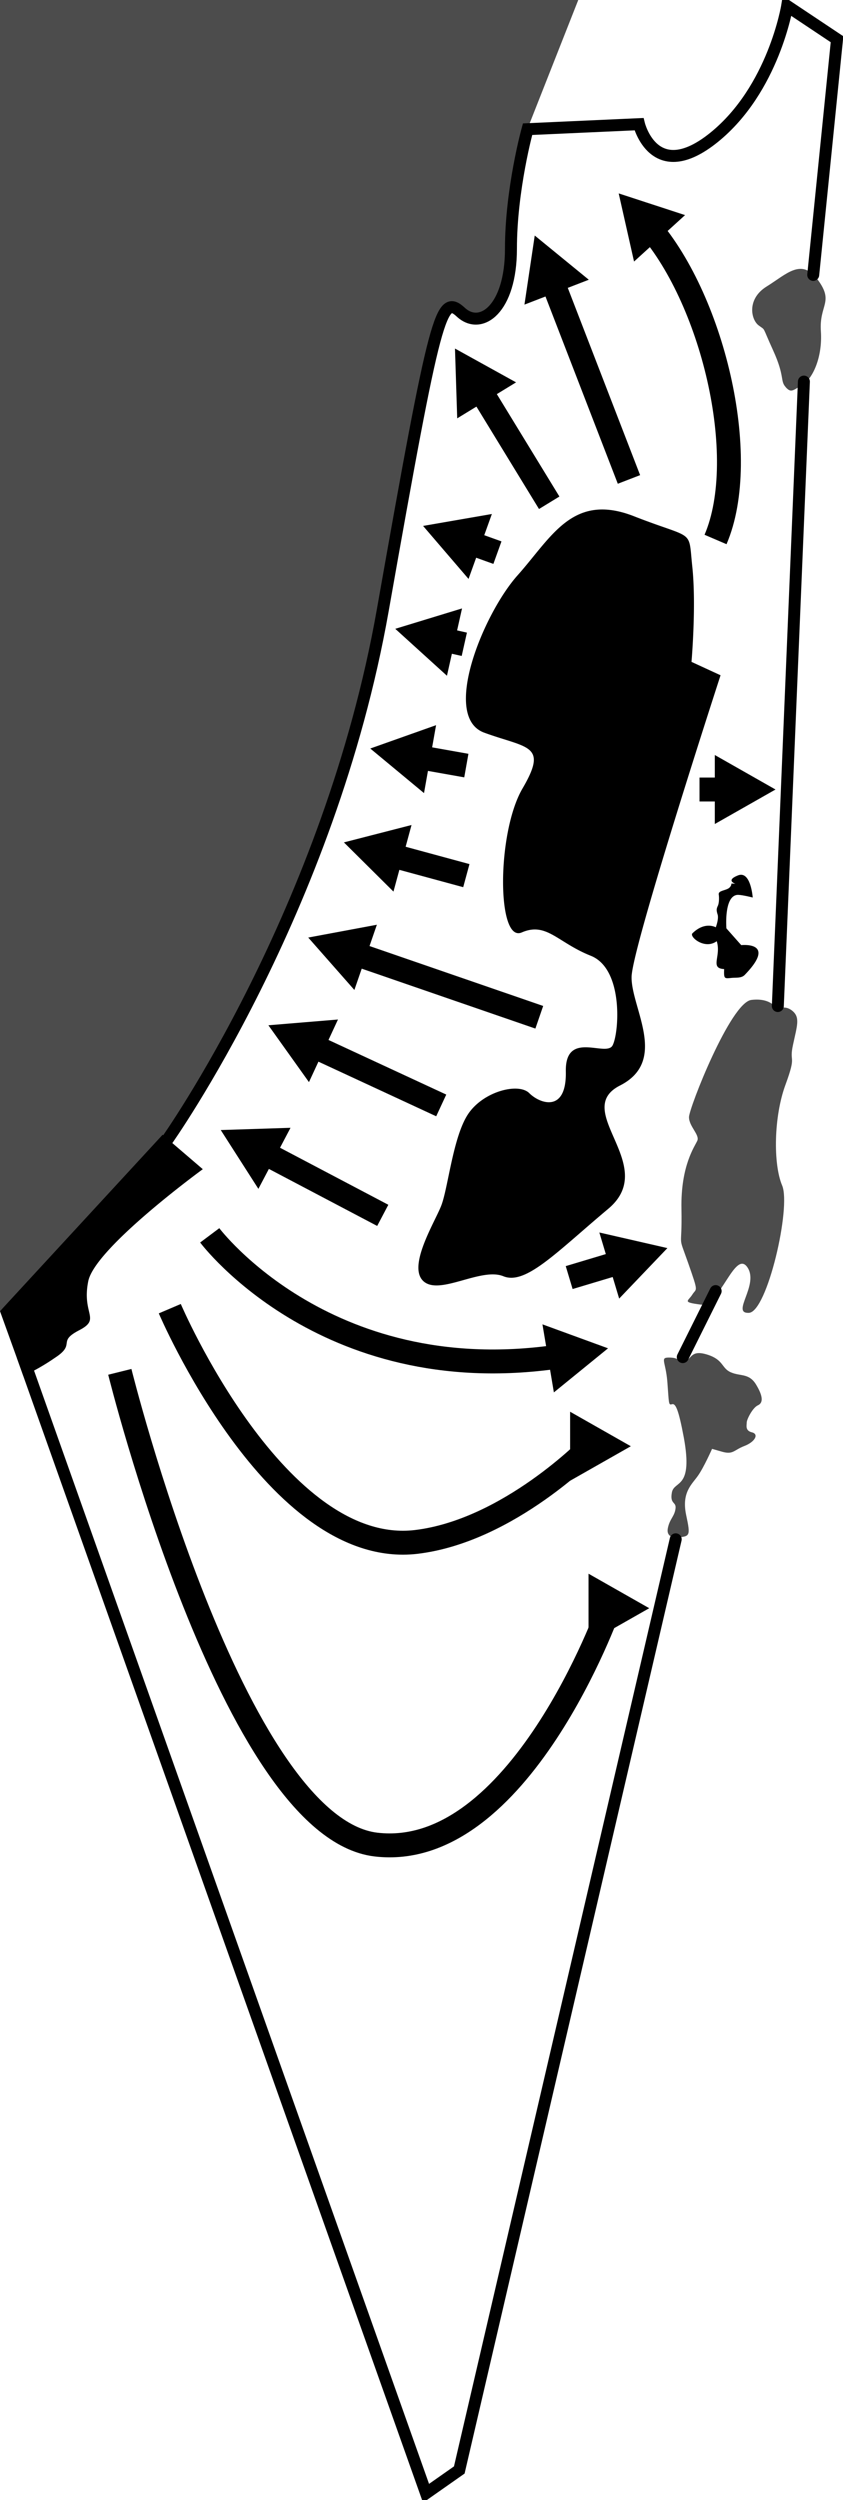 <svg xmlns="http://www.w3.org/2000/svg" width="705" height="2090">
  <defs>
    <marker id="a" markerHeight="58.2" markerUnits="userSpaceOnUse" markerWidth="50.3" orient="auto-start-reverse" preserveAspectRatio="xMidYMid" refX="0" refY="0" style="overflow:visible" viewBox="0 0 5.3 6.2">
      <path d="M5.8 0-3 5V-5Z" style="stroke:#000;stroke-width:1pt" transform="scale(.5)"/>
    </marker>
  </defs>
  <path d="M138.2 956.2s136.1-191.5 180.6-443.4c44.6-252 48.8-264.4 65.5-249.1 16.7 15.3 41.7-2.8 41.7-53 0-50 14-100.1 14-100.1L483.6 0H0v1096.1z" style="fill-opacity:.7"/>
  <path d="m19 1134 337.3 950.3 27.8-19.5 181-778" style="fill:none;stroke:#000;stroke-width:10;stroke-linecap:round"/>
  <path d="M565 1285.4s-8 .1-6.5-7.8c1.5-7.8 5.5-9.8 6.4-16.2 1-6.4-4.9-3.4-3-13.8 2-10.3 17.9-2.4 10-45.7-4.5-24.1-7-29-10-28-2.9.9-2.4-.6-3.8-18.8-1.5-18.2-7-20.6 3-20.2 9.7.5 4.8 6 11.2 3.5 6.4-2.5 5.4-10.3 19.2-6s11.8 11.4 19.7 14.8c7.9 3.5 15.3.5 21.2 10.4 5.9 9.8 5.9 15.2 1.4 17.2-4.4 2-9.3 11.8-9.3 14.3 0 2.4-1.5 6.9 4.4 8.3 6 1.5 2.5 8-6.4 11.4-8.8 3.4-9.3 7.3-18.2 4.9l-8.8-2.5s-7 15.8-11.9 22.6c-4.9 7-13.7 13.8-9.8 32.5 4 18.7 3.2 18-8.8 19.1zm85-441.2s-4.2-10.4-21.6-8.3c-17.4 2-52.2 90.4-52.2 98 0 7.7 9 14.7 7 19.6-2.1 4.8-14 20.8-13.3 57 .7 36.2-3.5 19.5 5.6 45.3 9 25.7 7 20.8 3.5 26.4-3.5 5.6-9 6.3 7 8.4 16 2 28.5-46 38.9-31.4 10.4 14.7-14 39 1.4 38.3 15.3-.7 35.5-88.4 27.8-106.5-7.6-18-7-57.7 2.8-84.2 9.7-26.4 2.8-17.4 6.3-33.4 3.4-16 6.2-23-.7-28.5s-12.6-.7-12.6-.7z" style="fill-opacity:.7"/>
  <path d="m0 1096.1 136-147.5 33.6 28.8s-90.3 65.8-95.8 93.7c-5.6 27.8 11.1 31.3-7.7 41-18.8 9.8-2 11.2-20.2 23a175.2 175.2 0 0 1-26.4 15.1zm368.8-87.7c5.8-14.1 9.8-57 22.3-76.5s42.4-27.1 51.5-18.1c9 9 31.3 16.7 30.6-18-.7-34.9 33.4-12 39-21.7 5.5-9.7 9.7-64-18.1-75.1-27.9-11.1-37-28.5-57.8-19.5-20.9 9-20.9-83.5.7-120.4 21.6-36.9 4.2-33.4-32-46.6-36.2-13.2-.7-99.5 27.8-131.5 28.6-32 46-69.6 97.5-49.4 51.4 20.1 45.2 9.7 48.7 42.4 3.4 32.7-.7 79.3-.7 79.3l24.3 11.2S529 790.6 528.2 816.4c-.7 25.7 31.3 70.3-9.8 91.1-41 21 33.4 66.8-9.7 103-43.2 36.2-69 64-87.7 56.4-18.8-7.7-53.3 16.3-66.8 4.2-13.6-12.2 8.9-48.5 14.6-62.7zm229.8-233.2s-9-5.3-19.5 5c-2.9 2.8 10.2 14 20.3 6.6 4 12.5-6.1 22.7 6.2 23.3-.3 8.3.2 8 6.1 7.4 3.8-.4 8.3.4 11.1-2.5 27.5-28.3-2.9-24.9-2.9-24.9l-12.4-14s-2.2-26.7 9-28c3.3-.3 13 2.2 13 2.2s-1.6-22.7-12.3-18.5c-10.7 4.2-2.2 7-2.2 7l-3.3-.2s.1 3.3-4 4.8c-4 1.5-7 1.8-6.6 4.5.4 2.7.3 7.4-.9 9.6-1 2.3-1.2 3.4 0 7.2 1 3.8-1.6 10.5-1.6 10.5z"/>
  <path d="M657 323.5c-4.7-5.1-.5-8.8-10.4-30.5s-5.9-16.2-12.3-21.1c-6.4-5-9.8-22.2 7-32.5 16.6-10.3 29-24.1 42.7-5.4s1 20.7 2.5 42.8c1.5 22.1-7 39.9-15.3 44.8-8.3 4.9-9.6 7.1-14.2 2z" style="fill-opacity:.7"/>
  <path d="M139.4 953.6s136.2-191.5 180.7-443.4c44.5-251.9 48.7-264.4 65.4-249.1 16.7 15.3 41.8-2.8 41.8-53 0-50 13.9-100.1 13.9-100.1l93.2-4.2s12.6 51.5 62.7 11.1C647 74.6 658.3 5 658.3 5L700 32.8l-19.9 197" style="fill:none;stroke:#000;stroke-width:10;stroke-linecap:round"/>
  <path d="m672.3 319-21.8 522" style="stroke:#000;stroke-width:10;stroke-linecap:round"/>
  <path d="m571 1134.5 27.5-55.2" style="fill:none;stroke:#000;stroke-width:10;stroke-linecap:round"/>
  <path d="M100.2 1146.8S194.8 1528 314.5 1542c119.7 14 194.9-197.6 194.9-197.6" style="fill:none;stroke:#000;stroke-width:20;marker-end:url(#a)"/>
  <path d="M142 1094s89 208.7 206 195c77.5-9.2 146-80 146-80" style="fill:none;stroke:#000;stroke-width:20;marker-end:url(#a)"/>
  <path d="m476 1068 50 -15" style="fill:none;stroke:#000;stroke-width:20;marker-end:url(#a)"/>
  <path d="m320.1 1016-105.8-55.7" style="fill:none;stroke:#000;stroke-width:20;marker-end:url(#a)"/>
  <path d="m369 924.1-114.1-52.9" style="fill:none;stroke:#000;stroke-width:20;marker-end:url(#a)"/>
  <path d="M175.4 1032.7s100 133.6 300 100" style="fill:none;stroke:#000;stroke-width:20;marker-end:url(#a)"/>
  <path d="M390 732 320 713" style="fill:none;stroke:#000;stroke-width:20;marker-end:url(#a)"/>
  <path d="m451 850.4-161.5-55.7" style="fill:none;stroke:#000;stroke-width:20;marker-end:url(#a)"/>
  <path d="m390 640-47.3-8.4" style="fill:none;stroke:#000;stroke-width:20;marker-end:url(#a)"/>
  <path d="m388.3 538.6-25-5.6" style="fill:none;stroke:#000;stroke-width:20;marker-end:url(#a)"/>
  <path d="m416 462-30.6-11" style="fill:none;stroke:#000;stroke-width:20;marker-end:url(#a)"/>
  <path d="M459.3 420.3 398 320" style="fill:none;stroke:#000;stroke-width:20;marker-end:url(#a)"/>
  <path d="m526 400.8-66.7-172.6" style="fill:none;stroke:#000;stroke-width:20;marker-end:url(#a)"/>
  <path d="m585 660 30 0" style="fill:none;stroke:#000;stroke-width:20;marker-end:url(#a)"/>
  <path d="M598.4 451c29.6-69-2.7-203.3-58.4-264.5" style="fill:none;stroke:#000;stroke-width:20;marker-end:url(#a)"/>
</svg>
